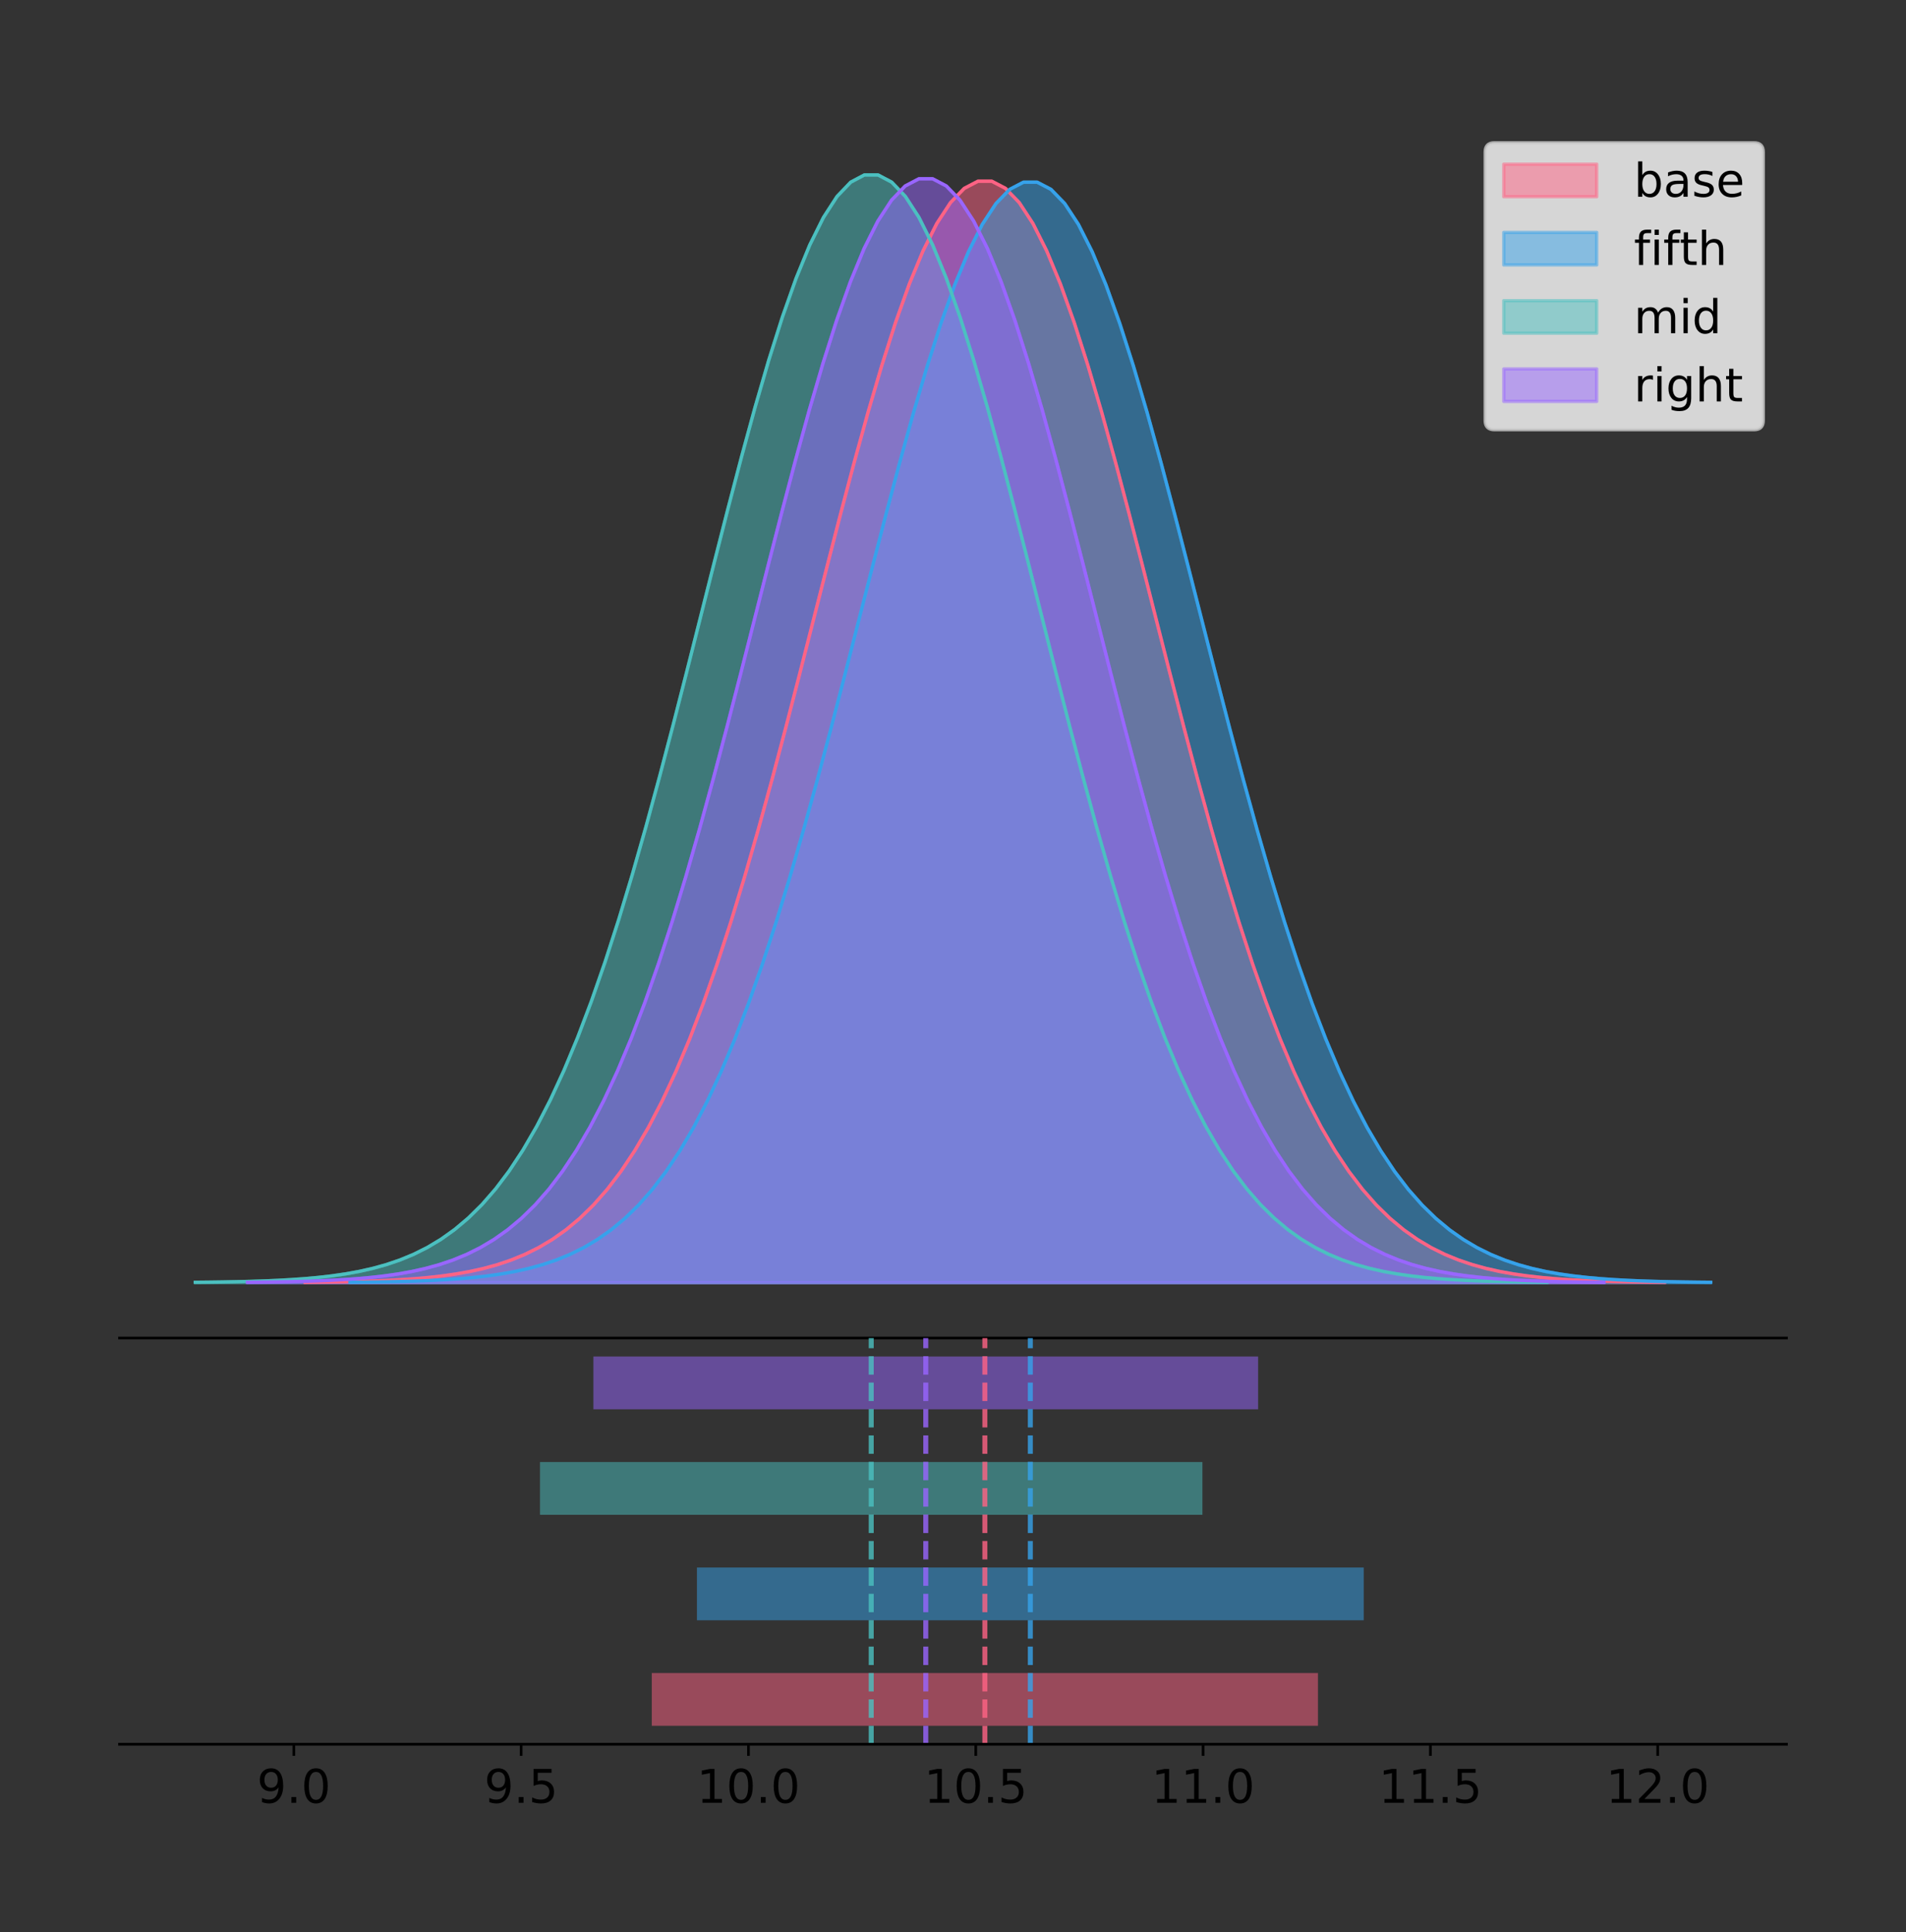 <?xml version="1.0" encoding="utf-8" standalone="no"?>
<!DOCTYPE svg PUBLIC "-//W3C//DTD SVG 1.1//EN"
  "http://www.w3.org/Graphics/SVG/1.1/DTD/svg11.dtd">
<!-- Created with matplotlib (https://matplotlib.org/) -->
<svg height="581.789pt" version="1.1" viewBox="0 0 574.2 581.789" width="574.2pt" xmlns="http://www.w3.org/2000/svg" xmlns:xlink="http://www.w3.org/1999/xlink">
 <rect x="0" y="0" width="574.2" height="581.789" fill="#333333" stroke="none"/>
 <defs>
  <style type="text/css">
*{stroke-linecap:butt;stroke-linejoin:round;}
  </style>
 </defs>
 <g id="figure_1">
  <g id="patch_1">
   <path d="M 0 581.789 
L 574.2 581.789 
L 574.2 0 
L 0 0 
z
" style="fill:none;"/>
  </g>
  <g id="axes_1">
   <g id="patch_2">
    <path d="M 36 402.93 
L 538.2 402.93 
L 538.2 36 
L 36 36 
z
" style="fill:none;"/>
   </g>
   <g id="PolyCollection_1">
    <defs>
     <path d="M 91.912 -195.538 
L 91.912 -195.649 
L 96.05 -195.691 
L 100.187 -195.748 
L 104.324 -195.823 
L 108.461 -195.923 
L 112.598 -196.055 
L 116.735 -196.227 
L 120.872 -196.45 
L 125.01 -196.738 
L 129.147 -197.106 
L 133.284 -197.574 
L 137.421 -198.164 
L 141.558 -198.904 
L 145.695 -199.824 
L 149.833 -200.959 
L 153.97 -202.351 
L 158.107 -204.045 
L 162.244 -206.091 
L 166.381 -208.543 
L 170.518 -211.461 
L 174.655 -214.907 
L 178.793 -218.945 
L 182.93 -223.641 
L 187.067 -229.06 
L 191.204 -235.263 
L 195.341 -242.307 
L 199.478 -250.242 
L 203.616 -259.107 
L 207.753 -268.928 
L 211.89 -279.714 
L 216.027 -291.458 
L 220.164 -304.128 
L 224.301 -317.672 
L 228.439 -332.012 
L 232.576 -347.042 
L 236.713 -362.632 
L 240.85 -378.628 
L 244.987 -394.849 
L 249.124 -411.095 
L 253.261 -427.148 
L 257.399 -442.777 
L 261.536 -457.743 
L 265.673 -471.804 
L 269.81 -484.725 
L 273.947 -496.281 
L 278.084 -506.262 
L 282.222 -514.485 
L 286.359 -520.794 
L 290.496 -525.07 
L 294.633 -527.229 
L 298.77 -527.229 
L 302.907 -525.07 
L 307.045 -520.794 
L 311.182 -514.485 
L 315.319 -506.262 
L 319.456 -496.281 
L 323.593 -484.725 
L 327.73 -471.804 
L 331.867 -457.743 
L 336.005 -442.777 
L 340.142 -427.148 
L 344.279 -411.095 
L 348.416 -394.849 
L 352.553 -378.628 
L 356.69 -362.632 
L 360.828 -347.042 
L 364.965 -332.012 
L 369.102 -317.672 
L 373.239 -304.128 
L 377.376 -291.458 
L 381.513 -279.714 
L 385.651 -268.928 
L 389.788 -259.107 
L 393.925 -250.242 
L 398.062 -242.307 
L 402.199 -235.263 
L 406.336 -229.06 
L 410.473 -223.641 
L 414.611 -218.945 
L 418.748 -214.907 
L 422.885 -211.461 
L 427.022 -208.543 
L 431.159 -206.091 
L 435.296 -204.045 
L 439.434 -202.351 
L 443.571 -200.959 
L 447.708 -199.824 
L 451.845 -198.904 
L 455.982 -198.164 
L 460.119 -197.574 
L 464.257 -197.106 
L 468.394 -196.738 
L 472.531 -196.45 
L 476.668 -196.227 
L 480.805 -196.055 
L 484.942 -195.923 
L 489.079 -195.823 
L 493.217 -195.748 
L 497.354 -195.691 
L 501.491 -195.649 
L 501.491 -195.538 
L 501.491 -195.538 
L 497.354 -195.538 
L 493.217 -195.538 
L 489.079 -195.538 
L 484.942 -195.538 
L 480.805 -195.538 
L 476.668 -195.538 
L 472.531 -195.538 
L 468.394 -195.538 
L 464.257 -195.538 
L 460.119 -195.538 
L 455.982 -195.538 
L 451.845 -195.538 
L 447.708 -195.538 
L 443.571 -195.538 
L 439.434 -195.538 
L 435.296 -195.538 
L 431.159 -195.538 
L 427.022 -195.538 
L 422.885 -195.538 
L 418.748 -195.538 
L 414.611 -195.538 
L 410.473 -195.538 
L 406.336 -195.538 
L 402.199 -195.538 
L 398.062 -195.538 
L 393.925 -195.538 
L 389.788 -195.538 
L 385.651 -195.538 
L 381.513 -195.538 
L 377.376 -195.538 
L 373.239 -195.538 
L 369.102 -195.538 
L 364.965 -195.538 
L 360.828 -195.538 
L 356.69 -195.538 
L 352.553 -195.538 
L 348.416 -195.538 
L 344.279 -195.538 
L 340.142 -195.538 
L 336.005 -195.538 
L 331.867 -195.538 
L 327.73 -195.538 
L 323.593 -195.538 
L 319.456 -195.538 
L 315.319 -195.538 
L 311.182 -195.538 
L 307.045 -195.538 
L 302.907 -195.538 
L 298.77 -195.538 
L 294.633 -195.538 
L 290.496 -195.538 
L 286.359 -195.538 
L 282.222 -195.538 
L 278.084 -195.538 
L 273.947 -195.538 
L 269.81 -195.538 
L 265.673 -195.538 
L 261.536 -195.538 
L 257.399 -195.538 
L 253.261 -195.538 
L 249.124 -195.538 
L 244.987 -195.538 
L 240.85 -195.538 
L 236.713 -195.538 
L 232.576 -195.538 
L 228.439 -195.538 
L 224.301 -195.538 
L 220.164 -195.538 
L 216.027 -195.538 
L 211.89 -195.538 
L 207.753 -195.538 
L 203.616 -195.538 
L 199.478 -195.538 
L 195.341 -195.538 
L 191.204 -195.538 
L 187.067 -195.538 
L 182.93 -195.538 
L 178.793 -195.538 
L 174.655 -195.538 
L 170.518 -195.538 
L 166.381 -195.538 
L 162.244 -195.538 
L 158.107 -195.538 
L 153.97 -195.538 
L 149.833 -195.538 
L 145.695 -195.538 
L 141.558 -195.538 
L 137.421 -195.538 
L 133.284 -195.538 
L 129.147 -195.538 
L 125.01 -195.538 
L 120.872 -195.538 
L 116.735 -195.538 
L 112.598 -195.538 
L 108.461 -195.538 
L 104.324 -195.538 
L 100.187 -195.538 
L 96.05 -195.538 
L 91.912 -195.538 
z
" id="m34564ad7ea" style="stroke:#ff6384;stroke-opacity:0.5;"/>
    </defs>
    <g clip-path="url(#p3bf23be5de)">
     <use style="fill:#ff6384;fill-opacity:0.5;stroke:#ff6384;stroke-opacity:0.5;" x="0" xlink:href="#m34564ad7ea" y="581.789"/>
    </g>
   </g>
   <g id="PolyCollection_2">
    <defs>
     <path d="M 105.423 -195.538 
L 105.423 -195.649 
L 109.564 -195.691 
L 113.705 -195.748 
L 117.846 -195.823 
L 121.986 -195.923 
L 126.127 -196.054 
L 130.268 -196.226 
L 134.409 -196.449 
L 138.55 -196.736 
L 142.691 -197.104 
L 146.832 -197.572 
L 150.973 -198.162 
L 155.114 -198.901 
L 159.255 -199.82 
L 163.396 -200.954 
L 167.536 -202.345 
L 171.677 -204.037 
L 175.818 -206.081 
L 179.959 -208.531 
L 184.1 -211.447 
L 188.241 -214.89 
L 192.382 -218.924 
L 196.523 -223.616 
L 200.664 -229.029 
L 204.805 -235.227 
L 208.946 -242.265 
L 213.086 -250.193 
L 217.227 -259.05 
L 221.368 -268.861 
L 225.509 -279.638 
L 229.65 -291.371 
L 233.791 -304.03 
L 237.932 -317.562 
L 242.073 -331.888 
L 246.214 -346.904 
L 250.355 -362.481 
L 254.496 -378.462 
L 258.636 -394.669 
L 262.777 -410.9 
L 266.918 -426.939 
L 271.059 -442.553 
L 275.2 -457.505 
L 279.341 -471.554 
L 283.482 -484.463 
L 287.623 -496.008 
L 291.764 -505.98 
L 295.905 -514.196 
L 300.046 -520.5 
L 304.186 -524.772 
L 308.327 -526.929 
L 312.468 -526.929 
L 316.609 -524.772 
L 320.75 -520.5 
L 324.891 -514.196 
L 329.032 -505.98 
L 333.173 -496.008 
L 337.314 -484.463 
L 341.455 -471.554 
L 345.596 -457.505 
L 349.736 -442.553 
L 353.877 -426.939 
L 358.018 -410.9 
L 362.159 -394.669 
L 366.3 -378.462 
L 370.441 -362.481 
L 374.582 -346.904 
L 378.723 -331.888 
L 382.864 -317.562 
L 387.005 -304.03 
L 391.145 -291.371 
L 395.286 -279.638 
L 399.427 -268.861 
L 403.568 -259.05 
L 407.709 -250.193 
L 411.85 -242.265 
L 415.991 -235.227 
L 420.132 -229.029 
L 424.273 -223.616 
L 428.414 -218.924 
L 432.555 -214.89 
L 436.695 -211.447 
L 440.836 -208.531 
L 444.977 -206.081 
L 449.118 -204.037 
L 453.259 -202.345 
L 457.4 -200.954 
L 461.541 -199.82 
L 465.682 -198.901 
L 469.823 -198.162 
L 473.964 -197.572 
L 478.105 -197.104 
L 482.245 -196.736 
L 486.386 -196.449 
L 490.527 -196.226 
L 494.668 -196.054 
L 498.809 -195.923 
L 502.95 -195.823 
L 507.091 -195.748 
L 511.232 -195.691 
L 515.373 -195.649 
L 515.373 -195.538 
L 515.373 -195.538 
L 511.232 -195.538 
L 507.091 -195.538 
L 502.95 -195.538 
L 498.809 -195.538 
L 494.668 -195.538 
L 490.527 -195.538 
L 486.386 -195.538 
L 482.245 -195.538 
L 478.105 -195.538 
L 473.964 -195.538 
L 469.823 -195.538 
L 465.682 -195.538 
L 461.541 -195.538 
L 457.4 -195.538 
L 453.259 -195.538 
L 449.118 -195.538 
L 444.977 -195.538 
L 440.836 -195.538 
L 436.695 -195.538 
L 432.555 -195.538 
L 428.414 -195.538 
L 424.273 -195.538 
L 420.132 -195.538 
L 415.991 -195.538 
L 411.85 -195.538 
L 407.709 -195.538 
L 403.568 -195.538 
L 399.427 -195.538 
L 395.286 -195.538 
L 391.145 -195.538 
L 387.005 -195.538 
L 382.864 -195.538 
L 378.723 -195.538 
L 374.582 -195.538 
L 370.441 -195.538 
L 366.3 -195.538 
L 362.159 -195.538 
L 358.018 -195.538 
L 353.877 -195.538 
L 349.736 -195.538 
L 345.596 -195.538 
L 341.455 -195.538 
L 337.314 -195.538 
L 333.173 -195.538 
L 329.032 -195.538 
L 324.891 -195.538 
L 320.75 -195.538 
L 316.609 -195.538 
L 312.468 -195.538 
L 308.327 -195.538 
L 304.186 -195.538 
L 300.046 -195.538 
L 295.905 -195.538 
L 291.764 -195.538 
L 287.623 -195.538 
L 283.482 -195.538 
L 279.341 -195.538 
L 275.2 -195.538 
L 271.059 -195.538 
L 266.918 -195.538 
L 262.777 -195.538 
L 258.636 -195.538 
L 254.496 -195.538 
L 250.355 -195.538 
L 246.214 -195.538 
L 242.073 -195.538 
L 237.932 -195.538 
L 233.791 -195.538 
L 229.65 -195.538 
L 225.509 -195.538 
L 221.368 -195.538 
L 217.227 -195.538 
L 213.086 -195.538 
L 208.946 -195.538 
L 204.805 -195.538 
L 200.664 -195.538 
L 196.523 -195.538 
L 192.382 -195.538 
L 188.241 -195.538 
L 184.1 -195.538 
L 179.959 -195.538 
L 175.818 -195.538 
L 171.677 -195.538 
L 167.536 -195.538 
L 163.396 -195.538 
L 159.255 -195.538 
L 155.114 -195.538 
L 150.973 -195.538 
L 146.832 -195.538 
L 142.691 -195.538 
L 138.55 -195.538 
L 134.409 -195.538 
L 130.268 -195.538 
L 126.127 -195.538 
L 121.986 -195.538 
L 117.846 -195.538 
L 113.705 -195.538 
L 109.564 -195.538 
L 105.423 -195.538 
z
" id="m74d0f016a4" style="stroke:#36a2eb;stroke-opacity:0.5;"/>
    </defs>
    <g clip-path="url(#p3bf23be5de)">
     <use style="fill:#36a2eb;fill-opacity:0.5;stroke:#36a2eb;stroke-opacity:0.5;" x="0" xlink:href="#m74d0f016a4" y="581.789"/>
    </g>
   </g>
   <g id="PolyCollection_3">
    <defs>
     <path d="M 58.827 -195.538 
L 58.827 -195.65 
L 62.941 -195.692 
L 67.055 -195.749 
L 71.169 -195.825 
L 75.283 -195.925 
L 79.396 -196.058 
L 83.51 -196.23 
L 87.624 -196.455 
L 91.738 -196.744 
L 95.852 -197.115 
L 99.965 -197.585 
L 104.079 -198.179 
L 108.193 -198.923 
L 112.307 -199.848 
L 116.421 -200.99 
L 120.535 -202.39 
L 124.648 -204.093 
L 128.762 -206.151 
L 132.876 -208.617 
L 136.99 -211.552 
L 141.104 -215.017 
L 145.217 -219.078 
L 149.331 -223.801 
L 153.445 -229.25 
L 157.559 -235.488 
L 161.673 -242.572 
L 165.787 -250.552 
L 169.9 -259.468 
L 174.014 -269.344 
L 178.128 -280.192 
L 182.242 -292.002 
L 186.356 -304.744 
L 190.469 -318.365 
L 194.583 -332.786 
L 198.697 -347.901 
L 202.811 -363.58 
L 206.925 -379.667 
L 211.039 -395.98 
L 215.152 -412.318 
L 219.266 -428.462 
L 223.38 -444.18 
L 227.494 -459.23 
L 231.608 -473.372 
L 235.721 -486.366 
L 239.835 -497.987 
L 243.949 -508.025 
L 248.063 -516.294 
L 252.177 -522.64 
L 256.291 -526.94 
L 260.404 -529.111 
L 264.518 -529.111 
L 268.632 -526.94 
L 272.746 -522.64 
L 276.86 -516.294 
L 280.973 -508.025 
L 285.087 -497.987 
L 289.201 -486.366 
L 293.315 -473.372 
L 297.429 -459.23 
L 301.543 -444.18 
L 305.656 -428.462 
L 309.77 -412.318 
L 313.884 -395.98 
L 317.998 -379.667 
L 322.112 -363.58 
L 326.225 -347.901 
L 330.339 -332.786 
L 334.453 -318.365 
L 338.567 -304.744 
L 342.681 -292.002 
L 346.795 -280.192 
L 350.908 -269.344 
L 355.022 -259.468 
L 359.136 -250.552 
L 363.25 -242.572 
L 367.364 -235.488 
L 371.477 -229.25 
L 375.591 -223.801 
L 379.705 -219.078 
L 383.819 -215.017 
L 387.933 -211.552 
L 392.047 -208.617 
L 396.16 -206.151 
L 400.274 -204.093 
L 404.388 -202.39 
L 408.502 -200.99 
L 412.616 -199.848 
L 416.729 -198.923 
L 420.843 -198.179 
L 424.957 -197.585 
L 429.071 -197.115 
L 433.185 -196.744 
L 437.299 -196.455 
L 441.412 -196.23 
L 445.526 -196.058 
L 449.64 -195.925 
L 453.754 -195.825 
L 457.868 -195.749 
L 461.981 -195.692 
L 466.095 -195.65 
L 466.095 -195.538 
L 466.095 -195.538 
L 461.981 -195.538 
L 457.868 -195.538 
L 453.754 -195.538 
L 449.64 -195.538 
L 445.526 -195.538 
L 441.412 -195.538 
L 437.299 -195.538 
L 433.185 -195.538 
L 429.071 -195.538 
L 424.957 -195.538 
L 420.843 -195.538 
L 416.729 -195.538 
L 412.616 -195.538 
L 408.502 -195.538 
L 404.388 -195.538 
L 400.274 -195.538 
L 396.16 -195.538 
L 392.047 -195.538 
L 387.933 -195.538 
L 383.819 -195.538 
L 379.705 -195.538 
L 375.591 -195.538 
L 371.477 -195.538 
L 367.364 -195.538 
L 363.25 -195.538 
L 359.136 -195.538 
L 355.022 -195.538 
L 350.908 -195.538 
L 346.795 -195.538 
L 342.681 -195.538 
L 338.567 -195.538 
L 334.453 -195.538 
L 330.339 -195.538 
L 326.225 -195.538 
L 322.112 -195.538 
L 317.998 -195.538 
L 313.884 -195.538 
L 309.77 -195.538 
L 305.656 -195.538 
L 301.543 -195.538 
L 297.429 -195.538 
L 293.315 -195.538 
L 289.201 -195.538 
L 285.087 -195.538 
L 280.973 -195.538 
L 276.86 -195.538 
L 272.746 -195.538 
L 268.632 -195.538 
L 264.518 -195.538 
L 260.404 -195.538 
L 256.291 -195.538 
L 252.177 -195.538 
L 248.063 -195.538 
L 243.949 -195.538 
L 239.835 -195.538 
L 235.721 -195.538 
L 231.608 -195.538 
L 227.494 -195.538 
L 223.38 -195.538 
L 219.266 -195.538 
L 215.152 -195.538 
L 211.039 -195.538 
L 206.925 -195.538 
L 202.811 -195.538 
L 198.697 -195.538 
L 194.583 -195.538 
L 190.469 -195.538 
L 186.356 -195.538 
L 182.242 -195.538 
L 178.128 -195.538 
L 174.014 -195.538 
L 169.9 -195.538 
L 165.787 -195.538 
L 161.673 -195.538 
L 157.559 -195.538 
L 153.445 -195.538 
L 149.331 -195.538 
L 145.217 -195.538 
L 141.104 -195.538 
L 136.99 -195.538 
L 132.876 -195.538 
L 128.762 -195.538 
L 124.648 -195.538 
L 120.535 -195.538 
L 116.421 -195.538 
L 112.307 -195.538 
L 108.193 -195.538 
L 104.079 -195.538 
L 99.965 -195.538 
L 95.852 -195.538 
L 91.738 -195.538 
L 87.624 -195.538 
L 83.51 -195.538 
L 79.396 -195.538 
L 75.283 -195.538 
L 71.169 -195.538 
L 67.055 -195.538 
L 62.941 -195.538 
L 58.827 -195.538 
z
" id="m306d3e7f0b" style="stroke:#4bc0c0;stroke-opacity:0.5;"/>
    </defs>
    <g clip-path="url(#p3bf23be5de)">
     <use style="fill:#4bc0c0;fill-opacity:0.5;stroke:#4bc0c0;stroke-opacity:0.5;" x="0" xlink:href="#m306d3e7f0b" y="581.789"/>
    </g>
   </g>
   <g id="PolyCollection_4">
    <defs>
     <path d="M 74.554 -195.538 
L 74.554 -195.65 
L 78.682 -195.692 
L 82.811 -195.748 
L 86.939 -195.824 
L 91.067 -195.924 
L 95.195 -196.056 
L 99.323 -196.228 
L 103.451 -196.452 
L 107.579 -196.74 
L 111.707 -197.109 
L 115.836 -197.578 
L 119.964 -198.17 
L 124.092 -198.911 
L 128.22 -199.833 
L 132.348 -200.971 
L 136.476 -202.366 
L 140.604 -204.064 
L 144.733 -206.114 
L 148.861 -208.572 
L 152.989 -211.496 
L 157.117 -214.949 
L 161.245 -218.996 
L 165.373 -223.703 
L 169.501 -229.133 
L 173.629 -235.35 
L 177.758 -242.409 
L 181.886 -250.362 
L 186.014 -259.246 
L 190.142 -269.088 
L 194.27 -279.899 
L 198.398 -291.668 
L 202.526 -304.366 
L 206.654 -317.94 
L 210.783 -332.31 
L 214.911 -347.373 
L 219.039 -362.998 
L 223.167 -379.029 
L 227.295 -395.285 
L 231.423 -411.567 
L 235.551 -427.655 
L 239.679 -443.318 
L 243.808 -458.316 
L 247.936 -472.409 
L 252.064 -485.358 
L 256.192 -496.938 
L 260.32 -506.941 
L 264.448 -515.182 
L 268.576 -521.506 
L 272.704 -525.791 
L 276.833 -527.954 
L 280.961 -527.954 
L 285.089 -525.791 
L 289.217 -521.506 
L 293.345 -515.182 
L 297.473 -506.941 
L 301.601 -496.938 
L 305.729 -485.358 
L 309.858 -472.409 
L 313.986 -458.316 
L 318.114 -443.318 
L 322.242 -427.655 
L 326.37 -411.567 
L 330.498 -395.285 
L 334.626 -379.029 
L 338.755 -362.998 
L 342.883 -347.373 
L 347.011 -332.31 
L 351.139 -317.94 
L 355.267 -304.366 
L 359.395 -291.668 
L 363.523 -279.899 
L 367.651 -269.088 
L 371.78 -259.246 
L 375.908 -250.362 
L 380.036 -242.409 
L 384.164 -235.35 
L 388.292 -229.133 
L 392.42 -223.703 
L 396.548 -218.996 
L 400.676 -214.949 
L 404.805 -211.496 
L 408.933 -208.572 
L 413.061 -206.114 
L 417.189 -204.064 
L 421.317 -202.366 
L 425.445 -200.971 
L 429.573 -199.833 
L 433.701 -198.911 
L 437.83 -198.17 
L 441.958 -197.578 
L 446.086 -197.109 
L 450.214 -196.74 
L 454.342 -196.452 
L 458.47 -196.228 
L 462.598 -196.056 
L 466.726 -195.924 
L 470.855 -195.824 
L 474.983 -195.748 
L 479.111 -195.692 
L 483.239 -195.65 
L 483.239 -195.538 
L 483.239 -195.538 
L 479.111 -195.538 
L 474.983 -195.538 
L 470.855 -195.538 
L 466.726 -195.538 
L 462.598 -195.538 
L 458.47 -195.538 
L 454.342 -195.538 
L 450.214 -195.538 
L 446.086 -195.538 
L 441.958 -195.538 
L 437.83 -195.538 
L 433.701 -195.538 
L 429.573 -195.538 
L 425.445 -195.538 
L 421.317 -195.538 
L 417.189 -195.538 
L 413.061 -195.538 
L 408.933 -195.538 
L 404.805 -195.538 
L 400.676 -195.538 
L 396.548 -195.538 
L 392.42 -195.538 
L 388.292 -195.538 
L 384.164 -195.538 
L 380.036 -195.538 
L 375.908 -195.538 
L 371.78 -195.538 
L 367.651 -195.538 
L 363.523 -195.538 
L 359.395 -195.538 
L 355.267 -195.538 
L 351.139 -195.538 
L 347.011 -195.538 
L 342.883 -195.538 
L 338.755 -195.538 
L 334.626 -195.538 
L 330.498 -195.538 
L 326.37 -195.538 
L 322.242 -195.538 
L 318.114 -195.538 
L 313.986 -195.538 
L 309.858 -195.538 
L 305.729 -195.538 
L 301.601 -195.538 
L 297.473 -195.538 
L 293.345 -195.538 
L 289.217 -195.538 
L 285.089 -195.538 
L 280.961 -195.538 
L 276.833 -195.538 
L 272.704 -195.538 
L 268.576 -195.538 
L 264.448 -195.538 
L 260.32 -195.538 
L 256.192 -195.538 
L 252.064 -195.538 
L 247.936 -195.538 
L 243.808 -195.538 
L 239.679 -195.538 
L 235.551 -195.538 
L 231.423 -195.538 
L 227.295 -195.538 
L 223.167 -195.538 
L 219.039 -195.538 
L 214.911 -195.538 
L 210.783 -195.538 
L 206.654 -195.538 
L 202.526 -195.538 
L 198.398 -195.538 
L 194.27 -195.538 
L 190.142 -195.538 
L 186.014 -195.538 
L 181.886 -195.538 
L 177.758 -195.538 
L 173.629 -195.538 
L 169.501 -195.538 
L 165.373 -195.538 
L 161.245 -195.538 
L 157.117 -195.538 
L 152.989 -195.538 
L 148.861 -195.538 
L 144.733 -195.538 
L 140.604 -195.538 
L 136.476 -195.538 
L 132.348 -195.538 
L 128.22 -195.538 
L 124.092 -195.538 
L 119.964 -195.538 
L 115.836 -195.538 
L 111.707 -195.538 
L 107.579 -195.538 
L 103.451 -195.538 
L 99.323 -195.538 
L 95.195 -195.538 
L 91.067 -195.538 
L 86.939 -195.538 
L 82.811 -195.538 
L 78.682 -195.538 
L 74.554 -195.538 
z
" id="m23acb37f02" style="stroke:#9966ff;stroke-opacity:0.5;"/>
    </defs>
    <g clip-path="url(#p3bf23be5de)">
     <use style="fill:#9966ff;fill-opacity:0.5;stroke:#9966ff;stroke-opacity:0.5;" x="0" xlink:href="#m23acb37f02" y="581.789"/>
    </g>
   </g>
   <g id="line2d_1">
    <path clip-path="url(#p3bf23be5de)" d="M 91.912 386.14 
L 96.05 386.098 
L 100.187 386.042 
L 104.324 385.966 
L 108.461 385.866 
L 112.598 385.735 
L 116.735 385.563 
L 120.872 385.34 
L 125.01 385.052 
L 129.147 384.684 
L 133.284 384.216 
L 137.421 383.625 
L 141.558 382.886 
L 145.695 381.966 
L 149.833 380.83 
L 153.97 379.438 
L 158.107 377.744 
L 162.244 375.699 
L 166.381 373.246 
L 170.518 370.328 
L 174.655 366.882 
L 178.793 362.844 
L 182.93 358.148 
L 187.067 352.73 
L 191.204 346.527 
L 195.341 339.482 
L 199.478 331.547 
L 203.616 322.682 
L 207.753 312.861 
L 211.89 302.075 
L 216.027 290.331 
L 220.164 277.661 
L 224.301 264.117 
L 228.439 249.778 
L 232.576 234.748 
L 236.713 219.157 
L 240.85 203.161 
L 244.987 186.94 
L 249.124 170.694 
L 253.261 154.641 
L 257.399 139.012 
L 261.536 124.047 
L 265.673 109.985 
L 269.81 97.064 
L 273.947 85.509 
L 278.084 75.528 
L 282.222 67.305 
L 286.359 60.995 
L 290.496 56.719 
L 294.633 54.56 
L 298.77 54.56 
L 302.907 56.719 
L 307.045 60.995 
L 311.182 67.305 
L 315.319 75.528 
L 319.456 85.509 
L 323.593 97.064 
L 327.73 109.985 
L 331.867 124.047 
L 336.005 139.012 
L 340.142 154.641 
L 344.279 170.694 
L 348.416 186.94 
L 352.553 203.161 
L 356.69 219.157 
L 360.828 234.748 
L 364.965 249.778 
L 369.102 264.117 
L 373.239 277.661 
L 377.376 290.331 
L 381.513 302.075 
L 385.651 312.861 
L 389.788 322.682 
L 393.925 331.547 
L 398.062 339.482 
L 402.199 346.527 
L 406.336 352.73 
L 410.473 358.148 
L 414.611 362.844 
L 418.748 366.882 
L 422.885 370.328 
L 427.022 373.246 
L 431.159 375.699 
L 435.296 377.744 
L 439.434 379.438 
L 443.571 380.83 
L 447.708 381.966 
L 451.845 382.886 
L 455.982 383.625 
L 460.119 384.216 
L 464.257 384.684 
L 468.394 385.052 
L 472.531 385.34 
L 476.668 385.563 
L 480.805 385.735 
L 484.942 385.866 
L 489.079 385.966 
L 493.217 386.042 
L 497.354 386.098 
L 501.491 386.14 
" style="fill:none;stroke:#ff6384;stroke-linecap:square;"/>
   </g>
   <g id="line2d_2">
    <path clip-path="url(#p3bf23be5de)" d="M 105.423 386.14 
L 109.564 386.098 
L 113.705 386.042 
L 117.846 385.966 
L 121.986 385.867 
L 126.127 385.735 
L 130.268 385.563 
L 134.409 385.34 
L 138.55 385.053 
L 142.691 384.685 
L 146.832 384.217 
L 150.973 383.628 
L 155.114 382.889 
L 159.255 381.97 
L 163.396 380.835 
L 167.536 379.444 
L 171.677 377.752 
L 175.818 375.708 
L 179.959 373.258 
L 184.1 370.343 
L 188.241 366.9 
L 192.382 362.865 
L 196.523 358.174 
L 200.664 352.76 
L 204.805 346.563 
L 208.946 339.525 
L 213.086 331.597 
L 217.227 322.74 
L 221.368 312.928 
L 225.509 302.151 
L 229.65 290.418 
L 233.791 277.759 
L 237.932 264.228 
L 242.073 249.901 
L 246.214 234.885 
L 250.355 219.308 
L 254.496 203.327 
L 258.636 187.121 
L 262.777 170.889 
L 266.918 154.851 
L 271.059 139.236 
L 275.2 124.284 
L 279.341 110.235 
L 283.482 97.326 
L 287.623 85.781 
L 291.764 75.809 
L 295.905 67.594 
L 300.046 61.29 
L 304.186 57.018 
L 308.327 54.861 
L 312.468 54.861 
L 316.609 57.018 
L 320.75 61.29 
L 324.891 67.594 
L 329.032 75.809 
L 333.173 85.781 
L 337.314 97.326 
L 341.455 110.235 
L 345.596 124.284 
L 349.736 139.236 
L 353.877 154.851 
L 358.018 170.889 
L 362.159 187.121 
L 366.3 203.327 
L 370.441 219.308 
L 374.582 234.885 
L 378.723 249.901 
L 382.864 264.228 
L 387.005 277.759 
L 391.145 290.418 
L 395.286 302.151 
L 399.427 312.928 
L 403.568 322.74 
L 407.709 331.597 
L 411.85 339.525 
L 415.991 346.563 
L 420.132 352.76 
L 424.273 358.174 
L 428.414 362.865 
L 432.555 366.9 
L 436.695 370.343 
L 440.836 373.258 
L 444.977 375.708 
L 449.118 377.752 
L 453.259 379.444 
L 457.4 380.835 
L 461.541 381.97 
L 465.682 382.889 
L 469.823 383.628 
L 473.964 384.217 
L 478.105 384.685 
L 482.245 385.053 
L 486.386 385.34 
L 490.527 385.563 
L 494.668 385.735 
L 498.809 385.867 
L 502.95 385.966 
L 507.091 386.042 
L 511.232 386.098 
L 515.373 386.14 
" style="fill:none;stroke:#36a2eb;stroke-linecap:square;"/>
   </g>
   <g id="line2d_3">
    <path clip-path="url(#p3bf23be5de)" d="M 58.827 386.139 
L 62.941 386.097 
L 67.055 386.04 
L 71.169 385.965 
L 75.283 385.864 
L 79.396 385.732 
L 83.51 385.559 
L 87.624 385.334 
L 91.738 385.045 
L 95.852 384.675 
L 99.965 384.204 
L 104.079 383.61 
L 108.193 382.867 
L 112.307 381.941 
L 116.421 380.799 
L 120.535 379.399 
L 124.648 377.696 
L 128.762 375.639 
L 132.876 373.172 
L 136.99 370.238 
L 141.104 366.772 
L 145.217 362.711 
L 149.331 357.989 
L 153.445 352.539 
L 157.559 346.301 
L 161.673 339.217 
L 165.787 331.237 
L 169.9 322.322 
L 174.014 312.445 
L 178.128 301.597 
L 182.242 289.787 
L 186.356 277.045 
L 190.469 263.424 
L 194.583 249.004 
L 198.697 233.888 
L 202.811 218.209 
L 206.925 202.123 
L 211.039 185.809 
L 215.152 169.471 
L 219.266 153.327 
L 223.38 137.61 
L 227.494 122.559 
L 231.608 108.418 
L 235.721 95.423 
L 239.835 83.803 
L 243.949 73.765 
L 248.063 65.495 
L 252.177 59.15 
L 256.291 54.85 
L 260.404 52.679 
L 264.518 52.679 
L 268.632 54.85 
L 272.746 59.15 
L 276.86 65.495 
L 280.973 73.765 
L 285.087 83.803 
L 289.201 95.423 
L 293.315 108.418 
L 297.429 122.559 
L 301.543 137.61 
L 305.656 153.327 
L 309.77 169.471 
L 313.884 185.809 
L 317.998 202.123 
L 322.112 218.209 
L 326.225 233.888 
L 330.339 249.004 
L 334.453 263.424 
L 338.567 277.045 
L 342.681 289.787 
L 346.795 301.597 
L 350.908 312.445 
L 355.022 322.322 
L 359.136 331.237 
L 363.25 339.217 
L 367.364 346.301 
L 371.477 352.539 
L 375.591 357.989 
L 379.705 362.711 
L 383.819 366.772 
L 387.933 370.238 
L 392.047 373.172 
L 396.16 375.639 
L 400.274 377.696 
L 404.388 379.399 
L 408.502 380.799 
L 412.616 381.941 
L 416.729 382.867 
L 420.843 383.61 
L 424.957 384.204 
L 429.071 384.675 
L 433.185 385.045 
L 437.299 385.334 
L 441.412 385.559 
L 445.526 385.732 
L 449.64 385.864 
L 453.754 385.965 
L 457.868 386.04 
L 461.981 386.097 
L 466.095 386.139 
" style="fill:none;stroke:#4bc0c0;stroke-linecap:square;"/>
   </g>
   <g id="line2d_4">
    <path clip-path="url(#p3bf23be5de)" d="M 74.554 386.14 
L 78.682 386.098 
L 82.811 386.041 
L 86.939 385.966 
L 91.067 385.865 
L 95.195 385.734 
L 99.323 385.561 
L 103.451 385.338 
L 107.579 385.049 
L 111.707 384.68 
L 115.836 384.211 
L 119.964 383.619 
L 124.092 382.878 
L 128.22 381.956 
L 132.348 380.818 
L 136.476 379.423 
L 140.604 377.726 
L 144.733 375.675 
L 148.861 373.218 
L 152.989 370.293 
L 157.117 366.84 
L 161.245 362.793 
L 165.373 358.087 
L 169.501 352.656 
L 173.629 346.44 
L 177.758 339.38 
L 181.886 331.428 
L 186.014 322.543 
L 190.142 312.701 
L 194.27 301.891 
L 198.398 290.122 
L 202.526 277.423 
L 206.654 263.85 
L 210.783 249.479 
L 214.911 234.416 
L 219.039 218.791 
L 223.167 202.761 
L 227.295 186.504 
L 231.423 170.222 
L 235.551 154.134 
L 239.679 138.471 
L 243.808 123.473 
L 247.936 109.381 
L 252.064 96.431 
L 256.192 84.851 
L 260.32 74.848 
L 264.448 66.607 
L 268.576 60.284 
L 272.704 55.998 
L 276.833 53.835 
L 280.961 53.835 
L 285.089 55.998 
L 289.217 60.284 
L 293.345 66.607 
L 297.473 74.848 
L 301.601 84.851 
L 305.729 96.431 
L 309.858 109.381 
L 313.986 123.473 
L 318.114 138.471 
L 322.242 154.134 
L 326.37 170.222 
L 330.498 186.504 
L 334.626 202.761 
L 338.755 218.791 
L 342.883 234.416 
L 347.011 249.479 
L 351.139 263.85 
L 355.267 277.423 
L 359.395 290.122 
L 363.523 301.891 
L 367.651 312.701 
L 371.78 322.543 
L 375.908 331.428 
L 380.036 339.38 
L 384.164 346.44 
L 388.292 352.656 
L 392.42 358.087 
L 396.548 362.793 
L 400.676 366.84 
L 404.805 370.293 
L 408.933 373.218 
L 413.061 375.675 
L 417.189 377.726 
L 421.317 379.423 
L 425.445 380.818 
L 429.573 381.956 
L 433.701 382.878 
L 437.83 383.619 
L 441.958 384.211 
L 446.086 384.68 
L 450.214 385.049 
L 454.342 385.338 
L 458.47 385.561 
L 462.598 385.734 
L 466.726 385.865 
L 470.855 385.966 
L 474.983 386.041 
L 479.111 386.098 
L 483.239 386.14 
" style="fill:none;stroke:#9966ff;stroke-linecap:square;"/>
   </g>
   <g id="patch_3">
    <path d="M 36 402.93 
L 538.2 402.93 
" style="fill:none;stroke:#000000;stroke-linecap:square;stroke-linejoin:miter;stroke-width:0.8;"/>
   </g>
   <g id="legend_1">
    <g id="patch_4">
     <path d="M 450.225 129.398 
L 528.4 129.398 
Q 531.2 129.398 531.2 126.597 
L 531.2 45.8 
Q 531.2 43 528.4 43 
L 450.225 43 
Q 447.425 43 447.425 45.8 
L 447.425 126.597 
Q 447.425 129.398 450.225 129.398 
z
" style="fill:#ffffff;opacity:0.8;stroke:#cccccc;stroke-linejoin:miter;"/>
    </g>
    <g id="patch_5">
     <path d="M 453.025 59.238 
L 481.025 59.238 
L 481.025 49.438 
L 453.025 49.438 
z
" style="fill:#ff6384;opacity:0.5;stroke:#ff6384;stroke-linejoin:miter;"/>
    </g>
    <g id="text_1">
     <!-- base -->
     <defs>
      <path d="M 48.688 27.297 
Q 48.688 37.203 44.609 42.844 
Q 40.531 48.484 33.406 48.484 
Q 26.266 48.484 22.188 42.844 
Q 18.109 37.203 18.109 27.297 
Q 18.109 17.391 22.188 11.75 
Q 26.266 6.109 33.406 6.109 
Q 40.531 6.109 44.609 11.75 
Q 48.688 17.391 48.688 27.297 
z
M 18.109 46.391 
Q 20.953 51.266 25.266 53.625 
Q 29.594 56 35.594 56 
Q 45.562 56 51.781 48.094 
Q 58.016 40.188 58.016 27.297 
Q 58.016 14.406 51.781 6.484 
Q 45.562 -1.422 35.594 -1.422 
Q 29.594 -1.422 25.266 0.953 
Q 20.953 3.328 18.109 8.203 
L 18.109 0 
L 9.078 0 
L 9.078 75.984 
L 18.109 75.984 
z
" id="DejaVuSans-98"/>
      <path d="M 34.281 27.484 
Q 23.391 27.484 19.188 25 
Q 14.984 22.516 14.984 16.5 
Q 14.984 11.719 18.141 8.906 
Q 21.297 6.109 26.703 6.109 
Q 34.188 6.109 38.703 11.406 
Q 43.219 16.703 43.219 25.484 
L 43.219 27.484 
z
M 52.203 31.203 
L 52.203 0 
L 43.219 0 
L 43.219 8.297 
Q 40.141 3.328 35.547 0.953 
Q 30.953 -1.422 24.312 -1.422 
Q 15.922 -1.422 10.953 3.297 
Q 6 8.016 6 15.922 
Q 6 25.141 12.172 29.828 
Q 18.359 34.516 30.609 34.516 
L 43.219 34.516 
L 43.219 35.406 
Q 43.219 41.609 39.141 45 
Q 35.062 48.391 27.688 48.391 
Q 23 48.391 18.547 47.266 
Q 14.109 46.141 10.016 43.891 
L 10.016 52.203 
Q 14.938 54.109 19.578 55.047 
Q 24.219 56 28.609 56 
Q 40.484 56 46.344 49.844 
Q 52.203 43.703 52.203 31.203 
z
" id="DejaVuSans-97"/>
      <path d="M 44.281 53.078 
L 44.281 44.578 
Q 40.484 46.531 36.375 47.5 
Q 32.281 48.484 27.875 48.484 
Q 21.188 48.484 17.844 46.438 
Q 14.5 44.391 14.5 40.281 
Q 14.5 37.156 16.891 35.375 
Q 19.281 33.594 26.516 31.984 
L 29.594 31.297 
Q 39.156 29.25 43.188 25.516 
Q 47.219 21.781 47.219 15.094 
Q 47.219 7.469 41.188 3.016 
Q 35.156 -1.422 24.609 -1.422 
Q 20.219 -1.422 15.453 -0.562 
Q 10.688 0.297 5.422 2 
L 5.422 11.281 
Q 10.406 8.688 15.234 7.391 
Q 20.062 6.109 24.812 6.109 
Q 31.156 6.109 34.562 8.281 
Q 37.984 10.453 37.984 14.406 
Q 37.984 18.062 35.516 20.016 
Q 33.062 21.969 24.703 23.781 
L 21.578 24.516 
Q 13.234 26.266 9.516 29.906 
Q 5.812 33.547 5.812 39.891 
Q 5.812 47.609 11.281 51.797 
Q 16.75 56 26.812 56 
Q 31.781 56 36.172 55.266 
Q 40.578 54.547 44.281 53.078 
z
" id="DejaVuSans-115"/>
      <path d="M 56.203 29.594 
L 56.203 25.203 
L 14.891 25.203 
Q 15.484 15.922 20.484 11.062 
Q 25.484 6.203 34.422 6.203 
Q 39.594 6.203 44.453 7.469 
Q 49.312 8.734 54.109 11.281 
L 54.109 2.781 
Q 49.266 0.734 44.188 -0.344 
Q 39.109 -1.422 33.891 -1.422 
Q 20.797 -1.422 13.156 6.188 
Q 5.516 13.812 5.516 26.812 
Q 5.516 40.234 12.766 48.109 
Q 20.016 56 32.328 56 
Q 43.359 56 49.781 48.891 
Q 56.203 41.797 56.203 29.594 
z
M 47.219 32.234 
Q 47.125 39.594 43.094 43.984 
Q 39.062 48.391 32.422 48.391 
Q 24.906 48.391 20.391 44.141 
Q 15.875 39.891 15.188 32.172 
z
" id="DejaVuSans-101"/>
     </defs>
     <g transform="translate(492.225 59.238)scale(0.14 -0.14)">
      <use xlink:href="#DejaVuSans-98"/>
      <use x="63.477" xlink:href="#DejaVuSans-97"/>
      <use x="124.756" xlink:href="#DejaVuSans-115"/>
      <use x="176.855" xlink:href="#DejaVuSans-101"/>
     </g>
    </g>
    <g id="patch_6">
     <path d="M 453.025 79.787 
L 481.025 79.787 
L 481.025 69.987 
L 453.025 69.987 
z
" style="fill:#36a2eb;opacity:0.5;stroke:#36a2eb;stroke-linejoin:miter;"/>
    </g>
    <g id="text_2">
     <!-- fifth -->
     <defs>
      <path d="M 37.109 75.984 
L 37.109 68.5 
L 28.516 68.5 
Q 23.688 68.5 21.797 66.547 
Q 19.922 64.594 19.922 59.516 
L 19.922 54.688 
L 34.719 54.688 
L 34.719 47.703 
L 19.922 47.703 
L 19.922 0 
L 10.891 0 
L 10.891 47.703 
L 2.297 47.703 
L 2.297 54.688 
L 10.891 54.688 
L 10.891 58.5 
Q 10.891 67.625 15.141 71.797 
Q 19.391 75.984 28.609 75.984 
z
" id="DejaVuSans-102"/>
      <path d="M 9.422 54.688 
L 18.406 54.688 
L 18.406 0 
L 9.422 0 
z
M 9.422 75.984 
L 18.406 75.984 
L 18.406 64.594 
L 9.422 64.594 
z
" id="DejaVuSans-105"/>
      <path d="M 18.312 70.219 
L 18.312 54.688 
L 36.812 54.688 
L 36.812 47.703 
L 18.312 47.703 
L 18.312 18.016 
Q 18.312 11.328 20.141 9.422 
Q 21.969 7.516 27.594 7.516 
L 36.812 7.516 
L 36.812 0 
L 27.594 0 
Q 17.188 0 13.234 3.875 
Q 9.281 7.766 9.281 18.016 
L 9.281 47.703 
L 2.688 47.703 
L 2.688 54.688 
L 9.281 54.688 
L 9.281 70.219 
z
" id="DejaVuSans-116"/>
      <path d="M 54.891 33.016 
L 54.891 0 
L 45.906 0 
L 45.906 32.719 
Q 45.906 40.484 42.875 44.328 
Q 39.844 48.188 33.797 48.188 
Q 26.516 48.188 22.312 43.547 
Q 18.109 38.922 18.109 30.906 
L 18.109 0 
L 9.078 0 
L 9.078 75.984 
L 18.109 75.984 
L 18.109 46.188 
Q 21.344 51.125 25.703 53.562 
Q 30.078 56 35.797 56 
Q 45.219 56 50.047 50.172 
Q 54.891 44.344 54.891 33.016 
z
" id="DejaVuSans-104"/>
     </defs>
     <g transform="translate(492.225 79.787)scale(0.14 -0.14)">
      <use xlink:href="#DejaVuSans-102"/>
      <use x="35.205" xlink:href="#DejaVuSans-105"/>
      <use x="62.988" xlink:href="#DejaVuSans-102"/>
      <use x="98.178" xlink:href="#DejaVuSans-116"/>
      <use x="137.387" xlink:href="#DejaVuSans-104"/>
     </g>
    </g>
    <g id="patch_7">
     <path d="M 453.025 100.337 
L 481.025 100.337 
L 481.025 90.537 
L 453.025 90.537 
z
" style="fill:#4bc0c0;opacity:0.5;stroke:#4bc0c0;stroke-linejoin:miter;"/>
    </g>
    <g id="text_3">
     <!-- mid -->
     <defs>
      <path d="M 52 44.188 
Q 55.375 50.25 60.062 53.125 
Q 64.75 56 71.094 56 
Q 79.641 56 84.281 50.016 
Q 88.922 44.047 88.922 33.016 
L 88.922 0 
L 79.891 0 
L 79.891 32.719 
Q 79.891 40.578 77.094 44.375 
Q 74.312 48.188 68.609 48.188 
Q 61.625 48.188 57.562 43.547 
Q 53.516 38.922 53.516 30.906 
L 53.516 0 
L 44.484 0 
L 44.484 32.719 
Q 44.484 40.625 41.703 44.406 
Q 38.922 48.188 33.109 48.188 
Q 26.219 48.188 22.156 43.531 
Q 18.109 38.875 18.109 30.906 
L 18.109 0 
L 9.078 0 
L 9.078 54.688 
L 18.109 54.688 
L 18.109 46.188 
Q 21.188 51.219 25.484 53.609 
Q 29.781 56 35.688 56 
Q 41.656 56 45.828 52.969 
Q 50 49.953 52 44.188 
z
" id="DejaVuSans-109"/>
      <path d="M 45.406 46.391 
L 45.406 75.984 
L 54.391 75.984 
L 54.391 0 
L 45.406 0 
L 45.406 8.203 
Q 42.578 3.328 38.25 0.953 
Q 33.938 -1.422 27.875 -1.422 
Q 17.969 -1.422 11.734 6.484 
Q 5.516 14.406 5.516 27.297 
Q 5.516 40.188 11.734 48.094 
Q 17.969 56 27.875 56 
Q 33.938 56 38.25 53.625 
Q 42.578 51.266 45.406 46.391 
z
M 14.797 27.297 
Q 14.797 17.391 18.875 11.75 
Q 22.953 6.109 30.078 6.109 
Q 37.203 6.109 41.297 11.75 
Q 45.406 17.391 45.406 27.297 
Q 45.406 37.203 41.297 42.844 
Q 37.203 48.484 30.078 48.484 
Q 22.953 48.484 18.875 42.844 
Q 14.797 37.203 14.797 27.297 
z
" id="DejaVuSans-100"/>
     </defs>
     <g transform="translate(492.225 100.337)scale(0.14 -0.14)">
      <use xlink:href="#DejaVuSans-109"/>
      <use x="97.412" xlink:href="#DejaVuSans-105"/>
      <use x="125.195" xlink:href="#DejaVuSans-100"/>
     </g>
    </g>
    <g id="patch_8">
     <path d="M 453.025 120.886 
L 481.025 120.886 
L 481.025 111.086 
L 453.025 111.086 
z
" style="fill:#9966ff;opacity:0.5;stroke:#9966ff;stroke-linejoin:miter;"/>
    </g>
    <g id="text_4">
     <!-- right -->
     <defs>
      <path d="M 41.109 46.297 
Q 39.594 47.172 37.812 47.578 
Q 36.031 48 33.891 48 
Q 26.266 48 22.188 43.047 
Q 18.109 38.094 18.109 28.812 
L 18.109 0 
L 9.078 0 
L 9.078 54.688 
L 18.109 54.688 
L 18.109 46.188 
Q 20.953 51.172 25.484 53.578 
Q 30.031 56 36.531 56 
Q 37.453 56 38.578 55.875 
Q 39.703 55.766 41.062 55.516 
z
" id="DejaVuSans-114"/>
      <path d="M 45.406 27.984 
Q 45.406 37.75 41.375 43.109 
Q 37.359 48.484 30.078 48.484 
Q 22.859 48.484 18.828 43.109 
Q 14.797 37.75 14.797 27.984 
Q 14.797 18.266 18.828 12.891 
Q 22.859 7.516 30.078 7.516 
Q 37.359 7.516 41.375 12.891 
Q 45.406 18.266 45.406 27.984 
z
M 54.391 6.781 
Q 54.391 -7.172 48.188 -13.984 
Q 42 -20.797 29.203 -20.797 
Q 24.469 -20.797 20.266 -20.094 
Q 16.062 -19.391 12.109 -17.922 
L 12.109 -9.188 
Q 16.062 -11.328 19.922 -12.344 
Q 23.781 -13.375 27.781 -13.375 
Q 36.625 -13.375 41.016 -8.766 
Q 45.406 -4.156 45.406 5.172 
L 45.406 9.625 
Q 42.625 4.781 38.281 2.391 
Q 33.938 0 27.875 0 
Q 17.828 0 11.672 7.656 
Q 5.516 15.328 5.516 27.984 
Q 5.516 40.672 11.672 48.328 
Q 17.828 56 27.875 56 
Q 33.938 56 38.281 53.609 
Q 42.625 51.219 45.406 46.391 
L 45.406 54.688 
L 54.391 54.688 
z
" id="DejaVuSans-103"/>
     </defs>
     <g transform="translate(492.225 120.886)scale(0.14 -0.14)">
      <use xlink:href="#DejaVuSans-114"/>
      <use x="41.113" xlink:href="#DejaVuSans-105"/>
      <use x="68.896" xlink:href="#DejaVuSans-103"/>
      <use x="132.373" xlink:href="#DejaVuSans-104"/>
      <use x="195.752" xlink:href="#DejaVuSans-116"/>
     </g>
    </g>
   </g>
  </g>
  <g id="axes_2">
   <g id="patch_9">
    <path d="M 36 525.24 
L 538.2 525.24 
L 538.2 402.93 
L 36 402.93 
z
" style="fill:none;"/>
   </g>
   <g id="patch_10">
    <path clip-path="url(#p481b117f14)" d="M 196.355 519.68 
L 397.048 519.68 
L 397.048 503.796 
L 196.355 503.796 
z
" style="fill:#ff6384;opacity:0.5;"/>
   </g>
   <g id="patch_11">
    <path clip-path="url(#p481b117f14)" d="M 209.96 487.912 
L 410.836 487.912 
L 410.836 472.027 
L 209.96 472.027 
z
" style="fill:#36a2eb;opacity:0.5;"/>
   </g>
   <g id="patch_12">
    <path clip-path="url(#p481b117f14)" d="M 162.681 456.143 
L 362.242 456.143 
L 362.242 440.258 
L 162.681 440.258 
z
" style="fill:#4bc0c0;opacity:0.5;"/>
   </g>
   <g id="patch_13">
    <path clip-path="url(#p481b117f14)" d="M 178.769 424.374 
L 379.024 424.374 
L 379.024 408.49 
L 178.769 408.49 
z
" style="fill:#9966ff;opacity:0.5;"/>
   </g>
   <g id="matplotlib.axis_1">
    <g id="xtick_1">
     <g id="line2d_5">
      <defs>
       <path d="M 0 0 
L 0 3.5 
" id="m12a6844297" style="stroke:#000000;stroke-width:0.8;"/>
      </defs>
      <g>
       <use style="stroke:#000000;stroke-width:0.8;" x="88.52" xlink:href="#m12a6844297" y="525.24"/>
      </g>
     </g>
     <g id="text_5">
      <!-- 9.0 -->
      <defs>
       <path d="M 10.984 1.516 
L 10.984 10.5 
Q 14.703 8.734 18.5 7.812 
Q 22.312 6.891 25.984 6.891 
Q 35.75 6.891 40.891 13.453 
Q 46.047 20.016 46.781 33.406 
Q 43.953 29.203 39.594 26.953 
Q 35.25 24.703 29.984 24.703 
Q 19.047 24.703 12.672 31.312 
Q 6.297 37.938 6.297 49.422 
Q 6.297 60.641 12.938 67.422 
Q 19.578 74.219 30.609 74.219 
Q 43.266 74.219 49.922 64.516 
Q 56.594 54.828 56.594 36.375 
Q 56.594 19.141 48.406 8.859 
Q 40.234 -1.422 26.422 -1.422 
Q 22.703 -1.422 18.891 -0.688 
Q 15.094 0.047 10.984 1.516 
z
M 30.609 32.422 
Q 37.25 32.422 41.125 36.953 
Q 45.016 41.5 45.016 49.422 
Q 45.016 57.281 41.125 61.844 
Q 37.25 66.406 30.609 66.406 
Q 23.969 66.406 20.094 61.844 
Q 16.219 57.281 16.219 49.422 
Q 16.219 41.5 20.094 36.953 
Q 23.969 32.422 30.609 32.422 
z
" id="DejaVuSans-57"/>
       <path d="M 10.688 12.406 
L 21 12.406 
L 21 0 
L 10.688 0 
z
" id="DejaVuSans-46"/>
       <path d="M 31.781 66.406 
Q 24.172 66.406 20.328 58.906 
Q 16.5 51.422 16.5 36.375 
Q 16.5 21.391 20.328 13.891 
Q 24.172 6.391 31.781 6.391 
Q 39.453 6.391 43.281 13.891 
Q 47.125 21.391 47.125 36.375 
Q 47.125 51.422 43.281 58.906 
Q 39.453 66.406 31.781 66.406 
z
M 31.781 74.219 
Q 44.047 74.219 50.516 64.516 
Q 56.984 54.828 56.984 36.375 
Q 56.984 17.969 50.516 8.266 
Q 44.047 -1.422 31.781 -1.422 
Q 19.531 -1.422 13.062 8.266 
Q 6.594 17.969 6.594 36.375 
Q 6.594 54.828 13.062 64.516 
Q 19.531 74.219 31.781 74.219 
z
" id="DejaVuSans-48"/>
      </defs>
      <g transform="translate(77.388 542.878)scale(0.14 -0.14)">
       <use xlink:href="#DejaVuSans-57"/>
       <use x="63.623" xlink:href="#DejaVuSans-46"/>
       <use x="95.41" xlink:href="#DejaVuSans-48"/>
      </g>
     </g>
    </g>
    <g id="xtick_2">
     <g id="line2d_6">
      <g>
       <use style="stroke:#000000;stroke-width:0.8;" x="157.001" xlink:href="#m12a6844297" y="525.24"/>
      </g>
     </g>
     <g id="text_6">
      <!-- 9.5 -->
      <defs>
       <path d="M 10.797 72.906 
L 49.516 72.906 
L 49.516 64.594 
L 19.828 64.594 
L 19.828 46.734 
Q 21.969 47.469 24.109 47.828 
Q 26.266 48.188 28.422 48.188 
Q 40.625 48.188 47.75 41.5 
Q 54.891 34.812 54.891 23.391 
Q 54.891 11.625 47.562 5.094 
Q 40.234 -1.422 26.906 -1.422 
Q 22.312 -1.422 17.547 -0.641 
Q 12.797 0.141 7.719 1.703 
L 7.719 11.625 
Q 12.109 9.234 16.797 8.062 
Q 21.484 6.891 26.703 6.891 
Q 35.156 6.891 40.078 11.328 
Q 45.016 15.766 45.016 23.391 
Q 45.016 31 40.078 35.438 
Q 35.156 39.891 26.703 39.891 
Q 22.75 39.891 18.812 39.016 
Q 14.891 38.141 10.797 36.281 
z
" id="DejaVuSans-53"/>
      </defs>
      <g transform="translate(145.869 542.878)scale(0.14 -0.14)">
       <use xlink:href="#DejaVuSans-57"/>
       <use x="63.623" xlink:href="#DejaVuSans-46"/>
       <use x="95.41" xlink:href="#DejaVuSans-53"/>
      </g>
     </g>
    </g>
    <g id="xtick_3">
     <g id="line2d_7">
      <g>
       <use style="stroke:#000000;stroke-width:0.8;" x="225.482" xlink:href="#m12a6844297" y="525.24"/>
      </g>
     </g>
     <g id="text_7">
      <!-- 10.0 -->
      <defs>
       <path d="M 12.406 8.297 
L 28.516 8.297 
L 28.516 63.922 
L 10.984 60.406 
L 10.984 69.391 
L 28.422 72.906 
L 38.281 72.906 
L 38.281 8.297 
L 54.391 8.297 
L 54.391 0 
L 12.406 0 
z
" id="DejaVuSans-49"/>
      </defs>
      <g transform="translate(209.896 542.878)scale(0.14 -0.14)">
       <use xlink:href="#DejaVuSans-49"/>
       <use x="63.623" xlink:href="#DejaVuSans-48"/>
       <use x="127.246" xlink:href="#DejaVuSans-46"/>
       <use x="159.033" xlink:href="#DejaVuSans-48"/>
      </g>
     </g>
    </g>
    <g id="xtick_4">
     <g id="line2d_8">
      <g>
       <use style="stroke:#000000;stroke-width:0.8;" x="293.962" xlink:href="#m12a6844297" y="525.24"/>
      </g>
     </g>
     <g id="text_8">
      <!-- 10.5 -->
      <g transform="translate(278.376 542.878)scale(0.14 -0.14)">
       <use xlink:href="#DejaVuSans-49"/>
       <use x="63.623" xlink:href="#DejaVuSans-48"/>
       <use x="127.246" xlink:href="#DejaVuSans-46"/>
       <use x="159.033" xlink:href="#DejaVuSans-53"/>
      </g>
     </g>
    </g>
    <g id="xtick_5">
     <g id="line2d_9">
      <g>
       <use style="stroke:#000000;stroke-width:0.8;" x="362.443" xlink:href="#m12a6844297" y="525.24"/>
      </g>
     </g>
     <g id="text_9">
      <!-- 11.0 -->
      <g transform="translate(346.857 542.878)scale(0.14 -0.14)">
       <use xlink:href="#DejaVuSans-49"/>
       <use x="63.623" xlink:href="#DejaVuSans-49"/>
       <use x="127.246" xlink:href="#DejaVuSans-46"/>
       <use x="159.033" xlink:href="#DejaVuSans-48"/>
      </g>
     </g>
    </g>
    <g id="xtick_6">
     <g id="line2d_10">
      <g>
       <use style="stroke:#000000;stroke-width:0.8;" x="430.924" xlink:href="#m12a6844297" y="525.24"/>
      </g>
     </g>
     <g id="text_10">
      <!-- 11.5 -->
      <g transform="translate(415.338 542.878)scale(0.14 -0.14)">
       <use xlink:href="#DejaVuSans-49"/>
       <use x="63.623" xlink:href="#DejaVuSans-49"/>
       <use x="127.246" xlink:href="#DejaVuSans-46"/>
       <use x="159.033" xlink:href="#DejaVuSans-53"/>
      </g>
     </g>
    </g>
    <g id="xtick_7">
     <g id="line2d_11">
      <g>
       <use style="stroke:#000000;stroke-width:0.8;" x="499.405" xlink:href="#m12a6844297" y="525.24"/>
      </g>
     </g>
     <g id="text_11">
      <!-- 12.0 -->
      <defs>
       <path d="M 19.188 8.297 
L 53.609 8.297 
L 53.609 0 
L 7.328 0 
L 7.328 8.297 
Q 12.938 14.109 22.625 23.891 
Q 32.328 33.688 34.812 36.531 
Q 39.547 41.844 41.422 45.531 
Q 43.312 49.219 43.312 52.781 
Q 43.312 58.594 39.234 62.25 
Q 35.156 65.922 28.609 65.922 
Q 23.969 65.922 18.812 64.312 
Q 13.672 62.703 7.812 59.422 
L 7.812 69.391 
Q 13.766 71.781 18.938 73 
Q 24.125 74.219 28.422 74.219 
Q 39.75 74.219 46.484 68.547 
Q 53.219 62.891 53.219 53.422 
Q 53.219 48.922 51.531 44.891 
Q 49.859 40.875 45.406 35.406 
Q 44.188 33.984 37.641 27.219 
Q 31.109 20.453 19.188 8.297 
z
" id="DejaVuSans-50"/>
      </defs>
      <g transform="translate(483.819 542.878)scale(0.14 -0.14)">
       <use xlink:href="#DejaVuSans-49"/>
       <use x="63.623" xlink:href="#DejaVuSans-50"/>
       <use x="127.246" xlink:href="#DejaVuSans-46"/>
       <use x="159.033" xlink:href="#DejaVuSans-48"/>
      </g>
     </g>
    </g>
   </g>
   <g id="line2d_12">
    <path clip-path="url(#p481b117f14)" d="M 296.702 525.24 
L 296.702 402.93 
" style="fill:none;stroke:#ff6384;stroke-dasharray:5.55,2.4;stroke-dashoffset:0;stroke-opacity:0.8;stroke-width:1.5;"/>
   </g>
   <g id="line2d_13">
    <path clip-path="url(#p481b117f14)" d="M 310.398 525.24 
L 310.398 402.93 
" style="fill:none;stroke:#36a2eb;stroke-dasharray:5.55,2.4;stroke-dashoffset:0;stroke-opacity:0.8;stroke-width:1.5;"/>
   </g>
   <g id="line2d_14">
    <path clip-path="url(#p481b117f14)" d="M 262.461 525.24 
L 262.461 402.93 
" style="fill:none;stroke:#4bc0c0;stroke-dasharray:5.55,2.4;stroke-dashoffset:0;stroke-opacity:0.8;stroke-width:1.5;"/>
   </g>
   <g id="line2d_15">
    <path clip-path="url(#p481b117f14)" d="M 278.897 525.24 
L 278.897 402.93 
" style="fill:none;stroke:#9966ff;stroke-dasharray:5.55,2.4;stroke-dashoffset:0;stroke-opacity:0.8;stroke-width:1.5;"/>
   </g>
   <g id="patch_14">
    <path d="M 36 525.24 
L 538.2 525.24 
" style="fill:none;stroke:#000000;stroke-linecap:square;stroke-linejoin:miter;stroke-width:0.8;"/>
   </g>
  </g>
 </g>
 <defs>
  <clipPath id="p3bf23be5de">
   <rect height="366.93" width="502.2" x="36" y="36"/>
  </clipPath>
  <clipPath id="p481b117f14">
   <rect height="122.31" width="502.2" x="36" y="402.93"/>
  </clipPath>
 </defs>
</svg>
